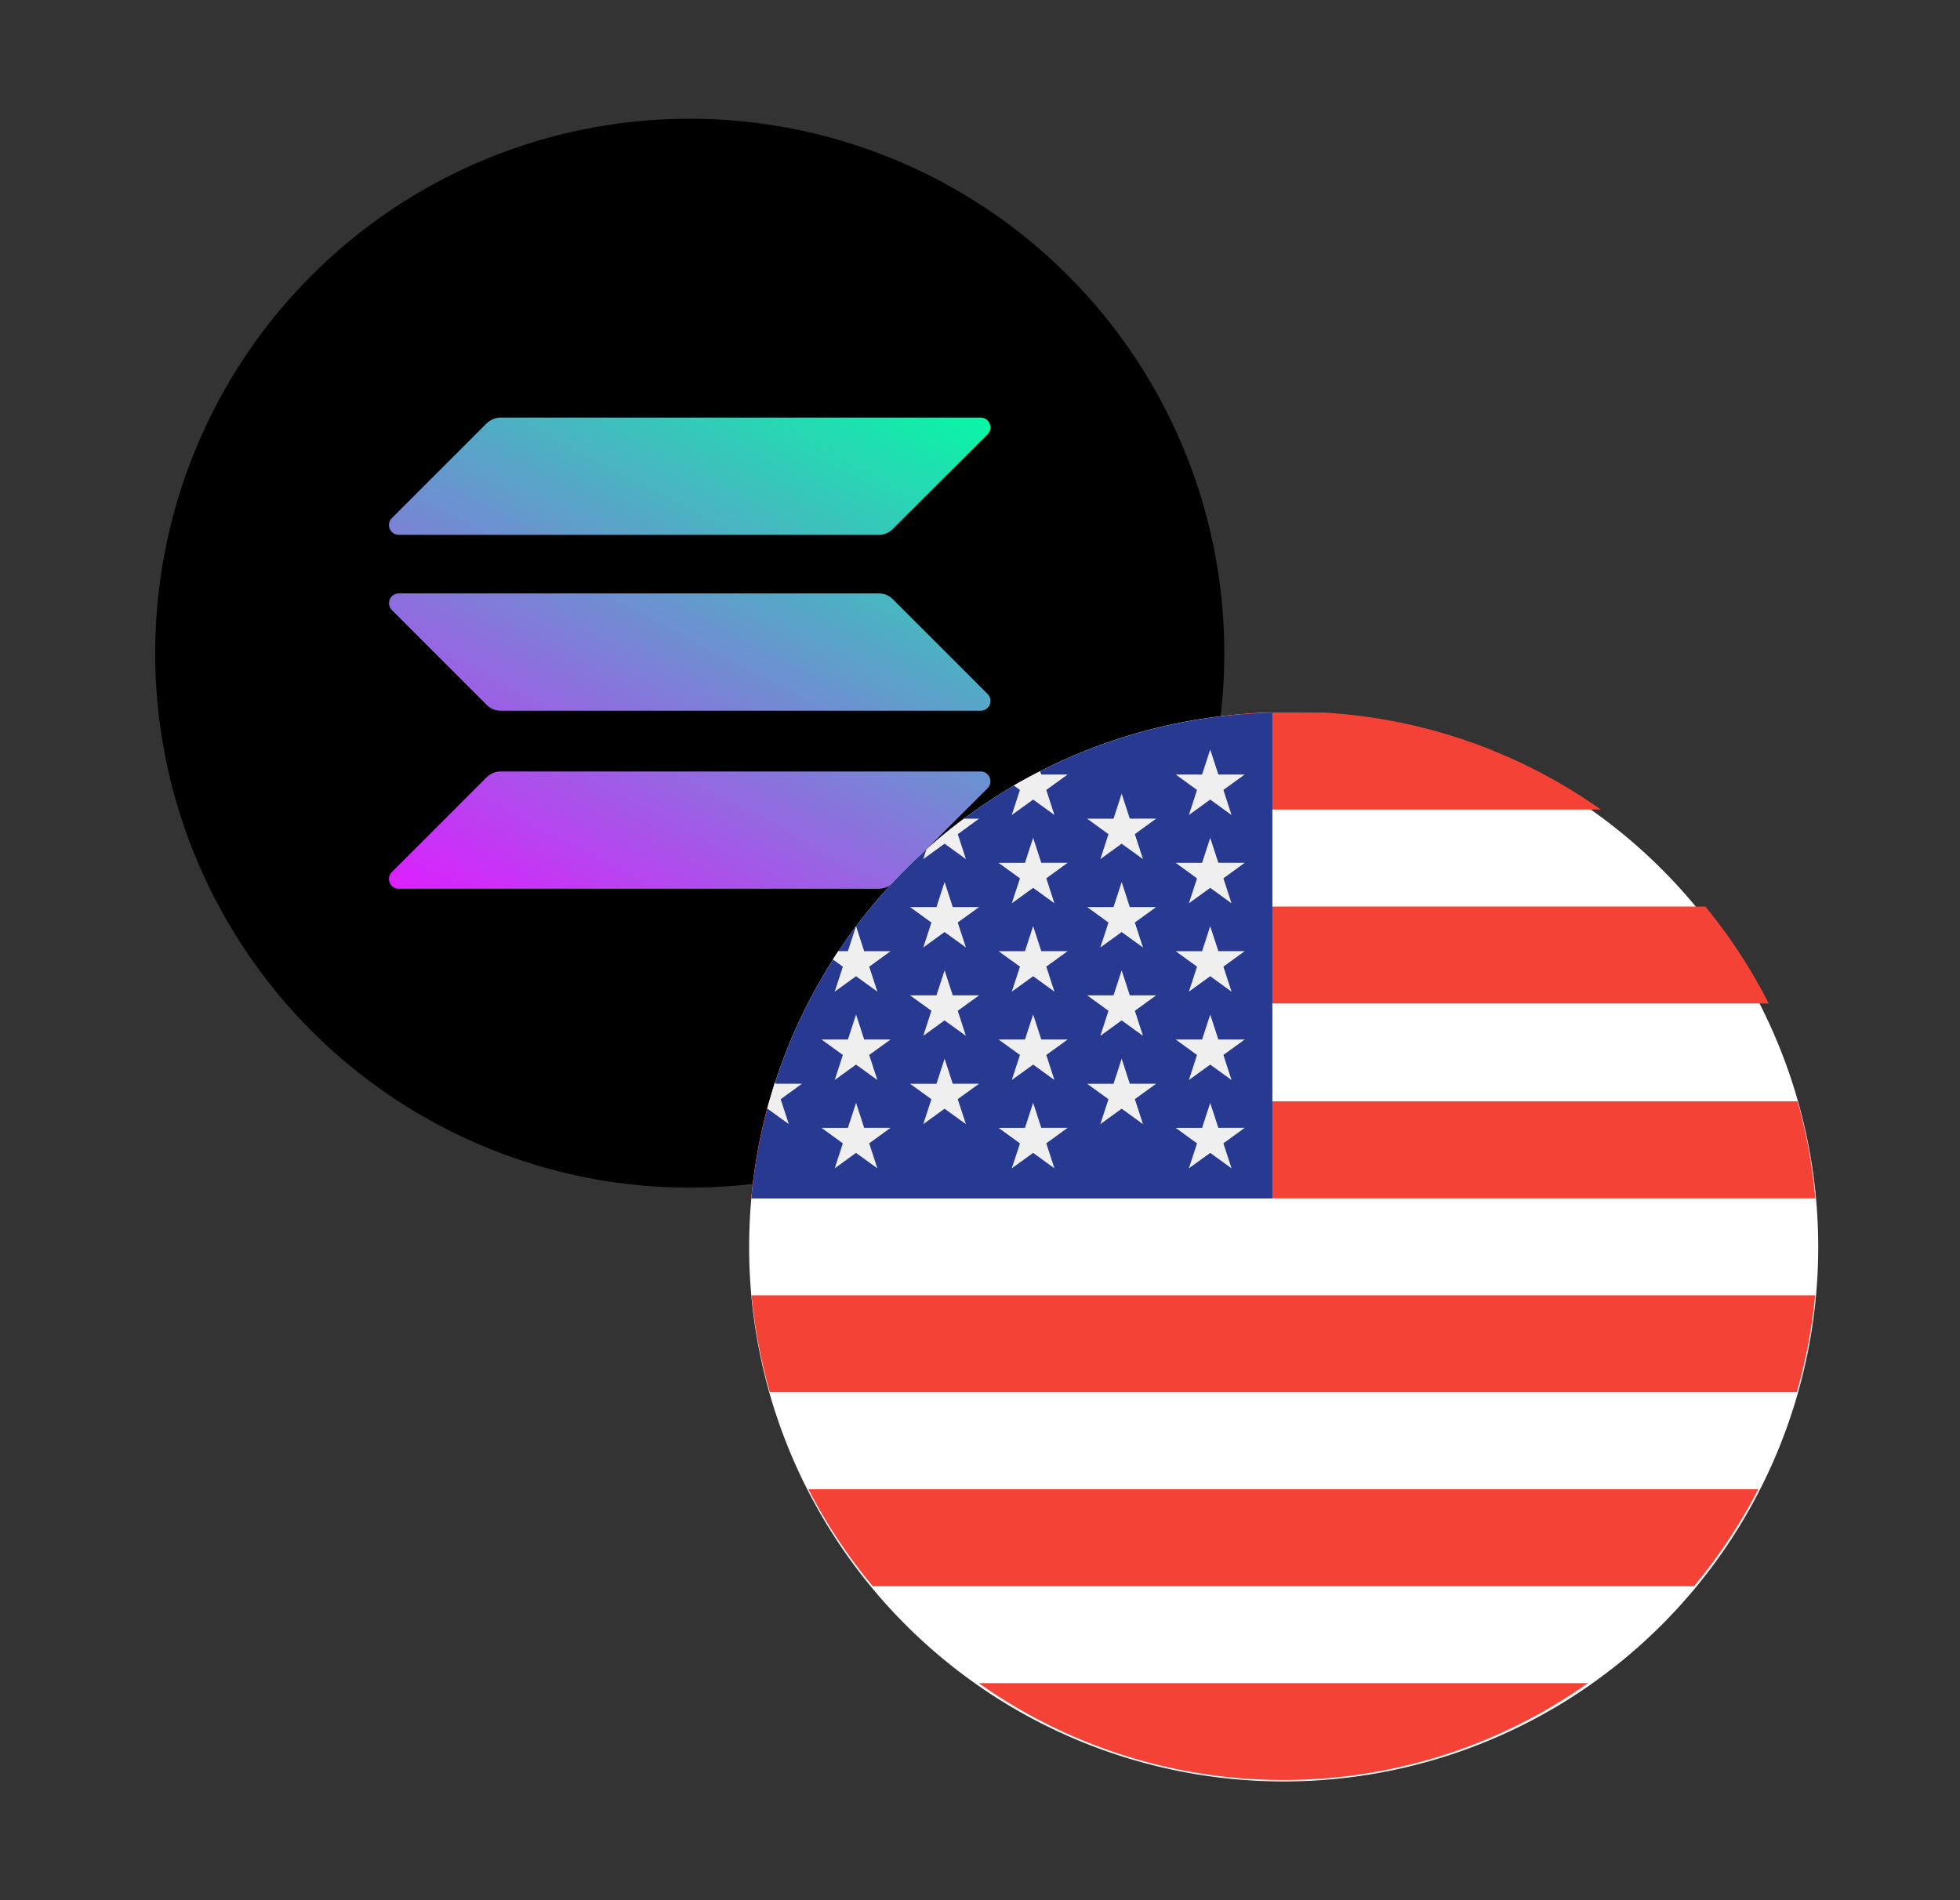 <svg width="33" height="32" fill="none" xmlns="http://www.w3.org/2000/svg"><rect width="100%" height="100%" fill="#333333" stroke="none"/><path d="M2.613 11a9 9 0 1 1 18 0 9 9 0 0 1-18 0Z" fill="#000"/><path d="M8.196 7.129a.34.34 0 0 1 .234-.097h8.08c.147 0 .221.178.117.283L15.03 8.91a.331.331 0 0 1-.234.097h-8.08a.165.165 0 0 1-.117-.283l1.596-1.596Z" fill="url(#a)"/><path d="M8.196 13.089a.331.331 0 0 1 .234-.097h8.08c.147 0 .221.178.117.283L15.03 14.87a.331.331 0 0 1-.234.097h-8.08a.165.165 0 0 1-.117-.283l1.596-1.596Z" fill="url(#b)"/><path d="M14.797 9.993c.089 0 .173.036.234.097l1.596 1.596a.165.165 0 0 1-.117.283H8.43a.331.331 0 0 1-.234-.097L6.6 10.276a.165.165 0 0 1 .117-.283h8.08Z" fill="url(#c)"/><path d="M12.613 21a9 9 0 1 1 18 0 9 9 0 0 1-18 0Z" fill="#fff"/><path fill-rule="evenodd" clip-rule="evenodd" d="M21.233 12c-1.734.1-3.334.69-4.667 1.633h10.386A8.956 8.956 0 0 0 22.284 12H21.233Zm-6.427 3.266a8.985 8.985 0 0 0-1.068 1.633H29.78a8.978 8.978 0 0 0-1.068-1.633H14.806ZM12.65 20.18c.05-.56.15-1.106.299-1.633h17.317c.148.527.249 1.072.298 1.633H12.65Zm.004 1.633c.052.561.157 1.107.308 1.633h17.29a8.897 8.897 0 0 0 .309-1.633H12.654Zm2.039 4.899a8.99 8.99 0 0 1-1.083-1.633h15.994a8.987 8.987 0 0 1-1.082 1.633H14.693Zm6.534 3.256.027.001.027.001a8.86 8.86 0 0 0 5.455-1.625H16.479a8.859 8.859 0 0 0 4.748 1.623Z" fill="#F44336"/><path d="M21.422 12.005a8.991 8.991 0 0 0-8.77 8.178h8.77v-8.178Z" fill="#283991"/><path d="m14.413 17.085.137.421h.444l-.36.26.138.422-.36-.26-.358.26.137-.422-.359-.26h.444l.137-.42ZM14.413 18.573l.137.42h.444l-.36.261.138.421-.36-.26-.358.26.137-.42-.359-.261h.444l.137-.421ZM15.904 14.853l.137.422h.444l-.36.26.138.421-.36-.26-.358.26.137-.42-.36-.261h.445l.137-.422ZM15.904 16.341l.137.421h.444l-.36.26.138.422-.36-.26-.358.26.137-.422-.36-.26h.445l.137-.42ZM15.904 17.829l.137.421h.444l-.36.26.138.421-.36-.26-.358.26.137-.42-.36-.26h.445l.137-.422ZM13.281 18.931l-.137-.42.359-.261h-.444l-.01-.03c-.048.15-.092.302-.133.456l.006-.005.36.26ZM14.054 16.7l.359-.26.359.26-.137-.421.359-.26h-.444l-.137-.422-.137.421h-.164l-.09.139.169.122-.137.421ZM15.904 14.208l.359.26-.137-.42.358-.261h-.256a8.943 8.943 0 0 0-.63.516l-.054.165.36-.26ZM17.035 13.725l.36-.26.358.26-.137-.422.36-.26h-.444l-.02-.056c-.15.076-.298.156-.444.24l.104.076-.137.422ZM17.395 14.11l.137.42h.443l-.359.261.137.421-.358-.26-.36.26.138-.42-.36-.261h.444l.137-.421ZM17.395 15.597l.137.421h.443l-.359.26.137.422-.358-.26-.36.26.138-.421-.36-.26h.444l.137-.422ZM17.395 17.085l.137.421h.443l-.359.26.137.422-.358-.26-.36.26.138-.422-.36-.26h.444l.137-.42ZM17.395 18.573l.137.42h.443l-.359.261.137.421-.358-.26-.36.26.138-.42-.36-.261h.444l.137-.421ZM18.885 13.366l.137.42h.444l-.359.261.137.421-.359-.26-.359.26.137-.42-.359-.261h.444l.137-.421ZM18.885 14.853l.137.422h.444l-.359.26.137.421-.359-.26-.359.26.137-.42-.359-.261h.444l.137-.422ZM18.885 16.341l.137.421h.444l-.359.26.137.422-.359-.26-.359.26.137-.422-.359-.26h.444l.137-.42ZM18.885 17.829l.137.421h.444l-.359.26.137.421-.359-.26-.359.26.137-.42-.359-.26h.444l.137-.422ZM20.376 12.622l.137.421h.444l-.359.26.137.422-.359-.26-.359.26.137-.422-.359-.26h.444l.137-.42ZM20.376 14.11l.137.42h.444l-.359.261.137.421-.359-.26-.359.26.137-.42-.359-.261h.444l.137-.421ZM20.376 15.597l.137.421h.444l-.359.26.137.422-.359-.26-.359.26.137-.421-.359-.26h.444l.137-.422ZM20.376 17.085l.137.421h.444l-.359.26.137.422-.359-.26-.359.26.137-.422-.359-.26h.444l.137-.42ZM20.376 18.573l.137.42h.444l-.359.261.137.421-.359-.26-.359.26.137-.42-.359-.261h.444l.137-.421Z" fill="#EFEFEF"/><defs><linearGradient id="a" x1="14.508" y1="5.436" x2="8.915" y2="16.148" gradientUnits="userSpaceOnUse"><stop stop-color="#00FFA3"/><stop offset="1" stop-color="#DC1FFF"/></linearGradient><linearGradient id="b" x1="14.508" y1="5.436" x2="8.915" y2="16.148" gradientUnits="userSpaceOnUse"><stop stop-color="#00FFA3"/><stop offset="1" stop-color="#DC1FFF"/></linearGradient><linearGradient id="c" x1="14.508" y1="5.436" x2="8.915" y2="16.148" gradientUnits="userSpaceOnUse"><stop stop-color="#00FFA3"/><stop offset="1" stop-color="#DC1FFF"/></linearGradient></defs></svg>